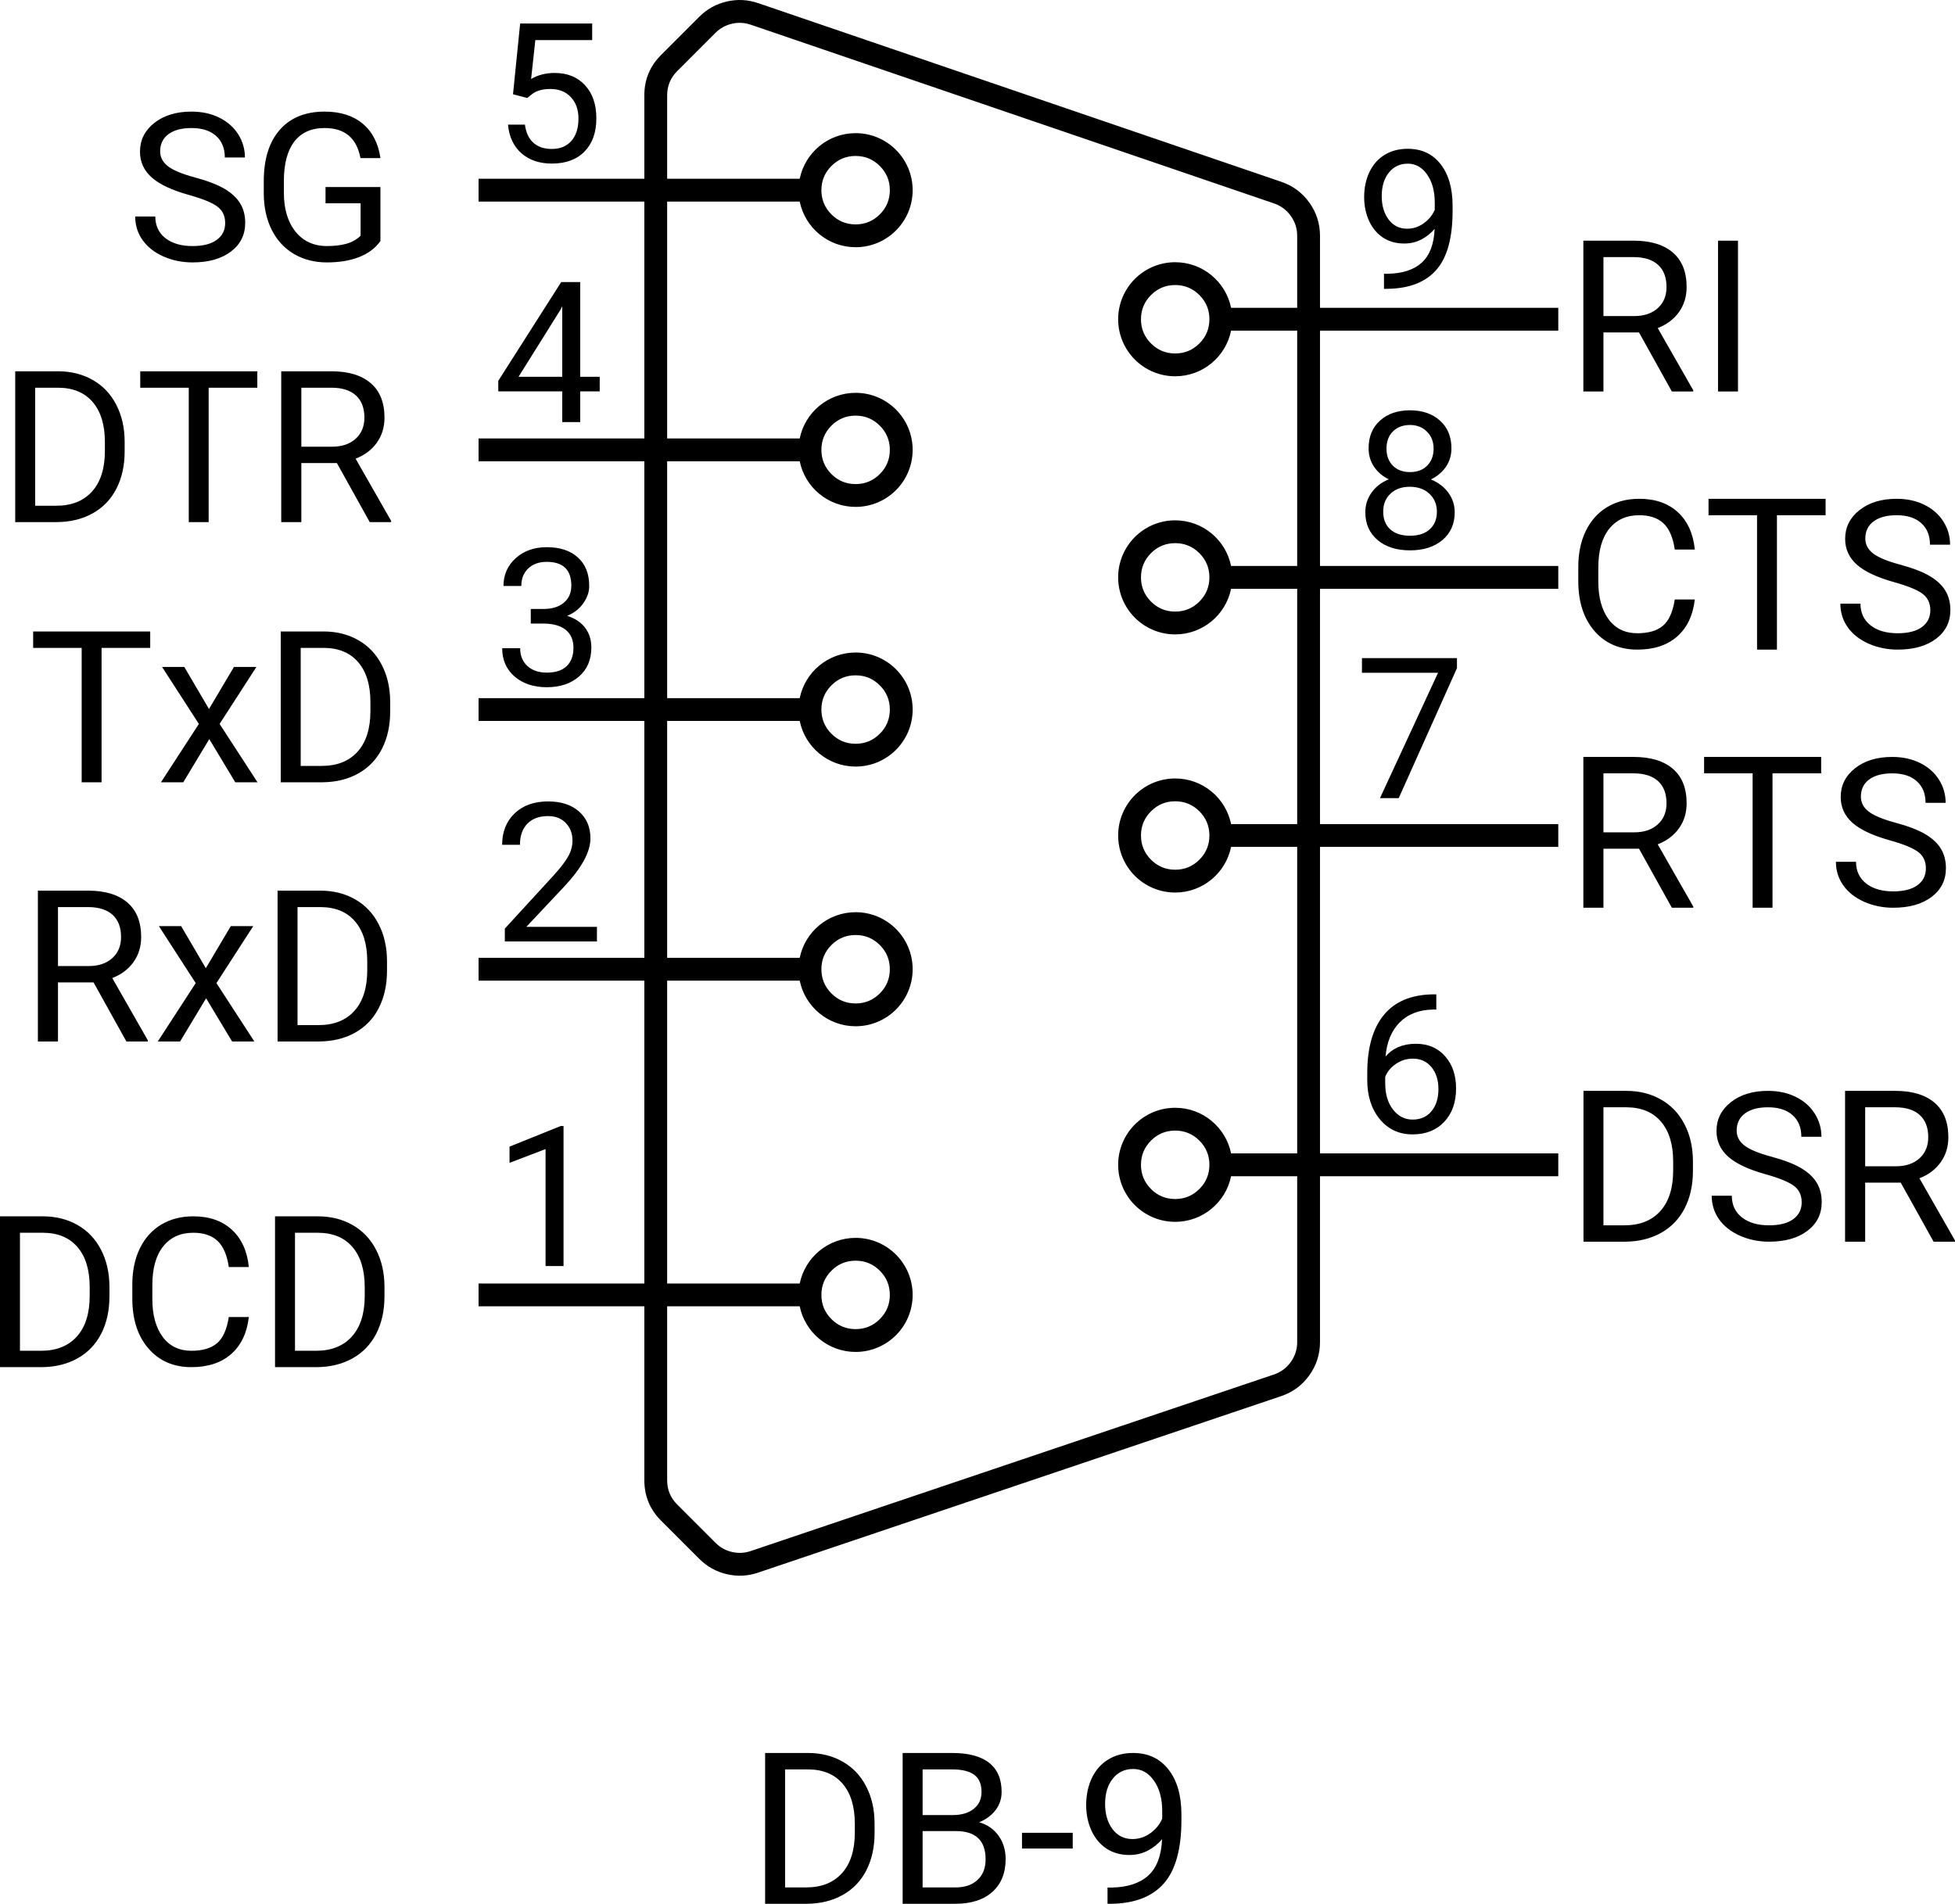 <svg xmlns="http://www.w3.org/2000/svg" xmlns:xlink="http://www.w3.org/1999/xlink" fill="none" version="1.1" width="257.083" height="250.37" viewBox="0 0 257.083 250.37"><g style="mix-blend-mode:passthrough"><path d="M172.18,26.648Q170.781,24.691,168.504,23.913L99.688,0.408Q97.657,-0.286,95.567,0.2Q93.477,0.685,91.96,2.202L86.927,7.235Q84.731,9.432,84.731,12.538L84.731,23.511L62.931,23.511L62.931,26.511L84.731,26.511L84.731,57.662L62.931,57.662L62.931,60.662L84.731,60.662L84.731,91.814L62.931,91.814L62.931,94.814L84.731,94.814L84.731,125.965L62.931,125.965L62.931,128.965L84.731,128.965L84.731,168.795L62.931,168.795L62.931,171.795L84.731,171.795L84.731,194.675Q84.731,197.781,86.927,199.978L91.971,205.022Q93.483,206.534,95.565,207.021Q97.646,207.508,99.672,206.825L168.478,183.606Q170.764,182.835,172.172,180.874Q173.58,178.913,173.58,176.5L173.58,154.686L204.914,154.686L204.914,151.686L173.58,151.686L173.58,111.378L204.914,111.378L204.914,108.378L173.58,108.378L173.58,77.431L204.914,77.431L204.914,74.431L173.58,74.431L173.58,43.485L204.914,43.485L204.914,40.485L173.58,40.485L173.58,31.011Q173.58,28.605,172.18,26.648ZM87.731,57.662L87.731,26.511L105.164,26.511C105.859,29.935,108.885,32.511,112.514,32.511C116.656,32.511,120.014,29.153,120.014,25.011C120.014,20.869,116.656,17.511,112.514,17.511C108.885,17.511,105.859,20.088,105.164,23.511L87.731,23.511L87.731,12.538Q87.731,10.674,89.049,9.356L94.081,4.323Q94.992,3.413,96.246,3.122Q97.5,2.831,98.718,3.247L167.534,26.752Q168.9,27.219,169.74,28.393Q170.58,29.567,170.58,31.011L170.58,40.485L161.888,40.485C161.193,37.061,158.166,34.485,154.538,34.485C150.396,34.485,147.038,37.843,147.038,41.985C147.038,46.127,150.396,49.485,154.538,49.485C158.166,49.485,161.193,46.908,161.888,43.485L170.58,43.485L170.58,74.431L161.888,74.431C161.193,71.008,158.166,68.431,154.538,68.431C150.396,68.431,147.038,71.789,147.038,75.931C147.038,80.073,150.396,83.431,154.538,83.431C158.166,83.431,161.193,80.855,161.888,77.431L170.58,77.431L170.58,108.378L161.888,108.378C161.193,104.955,158.166,102.378,154.538,102.378C150.396,102.378,147.038,105.736,147.038,109.878C147.038,114.02,150.396,117.378,154.538,117.378C158.166,117.378,161.193,114.802,161.888,111.378L170.58,111.378L170.58,151.686L161.888,151.686C161.193,148.263,158.166,145.686,154.538,145.686C150.396,145.686,147.038,149.044,147.038,153.186C147.038,157.328,150.396,160.686,154.538,160.686C158.166,160.686,161.193,158.109,161.888,154.686L170.58,154.686L170.58,176.5Q170.58,177.948,169.735,179.124Q168.891,180.301,167.518,180.764L98.713,203.982Q97.497,204.392,96.248,204.1Q94.999,203.808,94.092,202.9L89.049,197.857Q87.731,196.539,87.731,194.675L87.731,171.795L105.164,171.795C105.859,175.219,108.885,177.795,112.514,177.795C116.656,177.795,120.014,174.438,120.014,170.295C120.014,166.153,116.656,162.795,112.514,162.795C108.885,162.795,105.859,165.372,105.164,168.795L87.731,168.795L87.731,128.965L105.164,128.965C105.859,132.388,108.885,134.965,112.514,134.965C116.656,134.965,120.014,131.607,120.014,127.465C120.014,123.323,116.656,119.965,112.514,119.965C108.885,119.965,105.859,122.541,105.164,125.965L87.731,125.965L87.731,94.814L105.164,94.814C105.859,98.237,108.885,100.813,112.514,100.813C116.656,100.813,120.014,97.456,120.014,93.314C120.014,89.171,116.656,85.814,112.514,85.814C108.885,85.814,105.859,88.39,105.164,91.814L87.731,91.814L87.731,60.662L105.164,60.662C105.859,64.086,108.885,66.662,112.514,66.662C116.656,66.662,120.014,63.304,120.014,59.162C120.014,55.02,116.656,51.662,112.514,51.662C108.885,51.662,105.859,54.239,105.164,57.662L87.731,57.662ZM68.4,3.094L67.461,12.396L69.34,12.887L69.966,12.379Q70.838,11.702,72.378,11.702Q74.054,11.702,75.061,12.768Q76.068,13.835,76.068,15.595Q76.068,17.466,75.137,18.532Q74.206,19.59,72.564,19.59Q71.066,19.59,70.152,18.786Q69.238,17.973,69.027,16.391L66.801,16.391Q67.021,18.794,68.57,20.157Q70.118,21.511,72.564,21.511Q75.332,21.511,76.872,19.92Q78.421,18.329,78.421,15.57Q78.421,12.819,76.932,11.211Q75.451,9.594,72.92,9.594Q71.193,9.594,69.839,10.39L70.398,5.27L77.871,5.27L77.871,3.094L68.4,3.094ZM24.861,25.643Q21.488,24.704,19.948,23.337Q18.408,21.961,18.408,19.946Q18.408,17.658,20.285,16.173Q22.172,14.678,25.18,14.678Q27.231,14.678,28.835,15.471Q30.439,16.264,31.323,17.658Q32.207,19.053,32.207,20.712L29.564,20.712Q29.564,18.907,28.416,17.877Q27.267,16.838,25.18,16.838Q23.238,16.838,22.145,17.649Q21.06,18.461,21.06,19.91Q21.06,21.067,22.09,21.869Q23.129,22.662,25.608,23.328Q28.087,23.993,29.491,24.813Q30.895,25.634,31.569,26.727Q32.244,27.821,32.244,29.307Q32.244,31.668,30.357,33.09Q28.47,34.511,25.317,34.511Q23.266,34.511,21.488,33.727Q19.711,32.934,18.745,31.567Q17.779,30.2,17.779,28.468L20.422,28.468Q20.422,30.273,21.753,31.321Q23.084,32.36,25.317,32.36Q27.395,32.36,28.498,31.549Q29.61,30.738,29.61,29.334Q29.61,27.93,28.58,27.165Q27.559,26.399,24.861,25.643ZM50.026,31.704Q49.014,33.117,47.201,33.819Q45.396,34.511,42.99,34.511Q40.556,34.511,38.669,33.408Q36.783,32.297,35.744,30.255Q34.714,28.213,34.686,25.524L34.686,23.838Q34.686,19.481,36.783,17.084Q38.888,14.678,42.689,14.678Q45.806,14.678,47.702,16.273Q49.607,17.868,50.026,20.794L47.401,20.794Q46.663,16.838,42.698,16.838Q40.064,16.838,38.697,18.625Q37.339,20.402,37.33,23.774L37.33,25.342Q37.33,28.559,38.861,30.465Q40.392,32.36,42.999,32.36Q44.475,32.36,45.578,32.05Q46.69,31.731,47.419,30.993L47.419,26.727L42.807,26.727L42.807,24.595L50.026,24.595L50.026,31.704ZM188.655,30.097Q187.918,30.968,186.894,31.502Q185.879,32.026,184.66,32.026Q183.06,32.026,181.867,31.248Q180.682,30.46,180.03,29.047Q179.387,27.634,179.387,25.916Q179.387,24.079,180.09,22.606Q180.801,21.134,182.096,20.355Q183.391,19.568,185.117,19.568Q187.859,19.568,189.433,21.582Q191.016,23.597,191.016,27.075L191.016,27.744Q191.016,33.05,188.883,35.488Q186.75,37.925,182.451,37.984L181.994,37.984L181.994,36.004L182.485,36.004Q185.396,35.953,186.954,34.548Q188.519,33.143,188.655,30.097ZM117.014,25.011Q117.014,23.147,115.696,21.829Q114.378,20.511,112.514,20.511Q110.65,20.511,109.332,21.829Q108.014,23.147,108.014,25.011Q108.014,26.875,109.332,28.193Q110.65,29.511,112.514,29.511Q114.378,29.511,115.696,28.193Q117.014,26.875,117.014,25.011ZM185.041,30.08Q186.217,30.08,187.216,29.369Q188.215,28.649,188.672,27.591L188.672,26.669Q188.672,24.384,187.665,22.953Q186.666,21.523,185.125,21.523Q183.577,21.523,182.637,22.699Q181.698,23.867,181.698,25.789Q181.698,27.659,182.603,28.869Q183.517,30.08,185.041,30.08ZM210.854,43.719L215.53,43.719L219.85,51.485L222.667,51.485L222.667,51.33L217.991,43.145Q219.777,42.452,220.78,41.048Q221.792,39.636,221.792,37.749Q221.792,34.769,219.978,33.21Q218.164,31.651,214.801,31.651L208.211,31.651L208.211,51.485L210.854,51.485L210.854,43.719ZM225.921,51.485L228.546,51.485L228.546,31.651L225.921,31.651L225.921,51.485ZM214.883,41.568L210.854,41.568L210.854,33.812L214.874,33.812Q216.952,33.83,218.046,34.841Q219.148,35.853,219.148,37.749Q219.148,39.49,217.991,40.529Q216.842,41.568,214.883,41.568ZM76.297,49.553L78.862,49.553L78.862,51.474L76.297,51.474L76.297,55.511L73.936,55.511L73.936,51.474L65.523,51.474L65.523,50.086L73.8,37.094L76.297,37.094L76.297,49.553ZM159.038,41.985Q159.038,40.121,157.72,38.803Q156.402,37.485,154.538,37.485Q152.674,37.485,151.356,38.803Q150.038,40.121,150.038,41.985Q150.038,43.849,151.356,45.167Q152.674,46.485,154.538,46.485Q156.402,46.485,157.72,45.167Q159.038,43.849,159.038,41.985ZM68.189,49.553L73.936,49.553L73.936,40.294L73.656,40.81L68.189,49.553ZM2,48.829L2,68.662L7.505,68.662Q10.185,68.635,12.199,67.505Q14.223,66.375,15.307,64.269Q16.392,62.155,16.392,59.347L16.392,58.08Q16.383,55.337,15.289,53.231Q14.204,51.117,12.208,49.977Q10.212,48.829,7.615,48.829L2,48.829ZM27.439,50.989L33.837,50.989L33.837,48.829L18.443,48.829L18.443,50.989L24.823,50.989L24.823,68.662L27.439,68.662L27.439,50.989ZM39.625,60.897L44.301,60.897L48.621,68.662L51.438,68.662L51.438,68.507L46.762,60.323Q48.548,59.63,49.551,58.226Q50.562,56.813,50.562,54.927Q50.562,51.946,48.749,50.388Q46.935,48.829,43.572,48.829L36.982,48.829L36.982,68.662L39.625,68.662L39.625,60.897ZM4.625,66.511L4.625,50.989L7.688,50.989Q10.613,51.017,12.199,52.885Q13.794,54.754,13.794,58.135L13.794,59.284Q13.794,62.756,12.108,64.634Q10.422,66.511,7.387,66.511L4.625,66.511ZM43.654,58.746L39.625,58.746L39.625,50.989L43.645,50.989Q45.723,51.007,46.816,52.019Q47.919,53.031,47.919,54.927Q47.919,56.668,46.762,57.707Q45.613,58.746,43.654,58.746ZM190.136,61.392Q190.864,60.326,190.864,58.963Q190.864,56.661,189.357,55.316Q187.859,53.961,185.422,53.961Q182.967,53.961,181.469,55.316Q179.971,56.661,179.971,58.963Q179.971,60.309,180.682,61.376Q181.393,62.434,182.629,63.034Q181.182,63.627,180.36,64.786Q179.54,65.937,179.54,67.368Q179.54,69.644,181.148,71.016Q182.756,72.378,185.422,72.378Q188.062,72.378,189.679,71.024Q191.295,69.661,191.295,67.368Q191.295,65.929,190.449,64.786Q189.611,63.644,188.164,63.051Q189.408,62.45,190.136,61.392ZM117.014,59.162Q117.014,57.298,115.696,55.98Q114.378,54.662,112.514,54.662Q110.65,54.662,109.332,55.98Q108.014,57.298,108.014,59.162Q108.014,61.026,109.332,62.344Q110.65,63.662,112.514,63.662Q114.378,63.662,115.696,62.344Q117.014,61.026,117.014,59.162ZM183.179,56.729Q184.034,55.891,185.422,55.891Q186.767,55.891,187.639,56.763Q188.519,57.626,188.519,59.006Q188.519,60.385,187.673,61.24Q186.827,62.086,185.413,62.086Q184.008,62.086,183.162,61.24Q182.324,60.385,182.324,59.006Q182.324,57.567,183.179,56.729ZM187.961,64.93Q188.951,65.844,188.951,67.3Q188.951,68.756,188.012,69.611Q187.072,70.457,185.422,70.457Q183.754,70.457,182.823,69.619Q181.892,68.773,181.892,67.3Q181.892,65.819,182.849,64.922Q183.805,64.016,185.388,64.016Q186.979,64.016,187.961,64.93ZM222.867,78.842Q222.502,81.995,220.534,83.718Q218.574,85.431,215.32,85.431Q211.793,85.431,209.669,82.98Q207.545,80.528,207.545,76.417L207.545,74.558Q207.545,71.869,208.53,69.827Q209.523,67.786,211.337,66.692Q213.16,65.598,215.557,65.598Q218.729,65.598,220.643,67.366Q222.557,69.135,222.867,72.27L220.233,72.27Q219.887,69.891,218.747,68.825Q217.608,67.758,215.557,67.758Q213.042,67.758,211.61,69.545Q210.18,71.331,210.18,74.631L210.18,76.481Q210.18,79.598,211.528,81.439Q212.887,83.28,215.32,83.28Q217.508,83.28,218.674,82.296Q219.85,81.303,220.233,78.842L222.867,78.842ZM240.066,67.758L233.668,67.758L233.668,85.431L231.052,85.431L231.052,67.758L224.672,67.758L224.672,65.598L240.066,65.598L240.066,67.758ZM249.09,76.563Q245.717,75.624,244.177,74.257Q242.637,72.881,242.637,70.866Q242.637,68.579,244.514,67.093Q246.401,65.598,249.409,65.598Q251.459,65.598,253.064,66.391Q254.668,67.184,255.552,68.579Q256.436,69.973,256.436,71.632L253.793,71.632Q253.793,69.827,252.644,68.797Q251.496,67.758,249.409,67.758Q247.467,67.758,246.374,68.57Q245.289,69.381,245.289,70.83Q245.289,71.987,246.319,72.79Q247.358,73.582,249.837,74.248Q252.316,74.913,253.72,75.734Q255.124,76.554,255.798,77.648Q256.473,78.741,256.473,80.227Q256.473,82.588,254.586,84.01Q252.699,85.431,249.545,85.431Q247.495,85.431,245.717,84.648Q243.94,83.855,242.974,82.487Q242.008,81.12,242.008,79.388L244.651,79.388Q244.651,81.193,245.982,82.241Q247.312,83.28,249.545,83.28Q251.624,83.28,252.726,82.469Q253.838,81.658,253.838,80.254Q253.838,78.851,252.808,78.085Q251.788,77.32,249.09,76.563ZM157.72,72.749Q159.038,74.067,159.038,75.931Q159.038,77.795,157.72,79.113Q156.402,80.431,154.538,80.431Q152.674,80.431,151.356,79.113Q150.038,77.795,150.038,75.931Q150.038,74.067,151.356,72.749Q152.674,71.431,154.538,71.431Q156.402,71.431,157.72,72.749ZM69.797,80.086L71.566,80.086Q73.225,80.061,74.172,79.24Q75.129,78.419,75.129,77.023Q75.129,73.891,71.896,73.891Q70.372,73.891,69.458,74.763Q68.553,75.626,68.553,77.065L66.208,77.065Q66.208,74.864,67.808,73.417Q69.416,71.961,71.896,71.961Q74.511,71.961,75.992,73.316Q77.482,74.661,77.482,77.065Q77.482,78.241,76.695,79.35Q75.916,80.45,74.57,80.992Q76.094,81.457,76.923,82.532Q77.761,83.607,77.761,85.165Q77.761,87.56,76.136,88.973Q74.511,90.378,71.904,90.378Q69.306,90.378,67.672,88.973Q66.039,87.56,66.039,85.249L68.4,85.249Q68.4,86.705,69.348,87.585Q70.305,88.457,71.904,88.457Q73.606,88.457,74.503,87.619Q75.408,86.773,75.408,85.198Q75.408,83.666,74.418,82.854Q73.428,82.033,71.566,82.008L69.797,82.008L69.797,80.086ZM19.754,85.205L13.355,85.205L13.355,102.878L10.74,102.878L10.74,85.205L4.359,85.205L4.359,83.045L19.754,83.045L19.754,85.205ZM36.917,102.878L36.917,83.045L42.531,83.045Q45.129,83.045,47.125,84.193Q49.121,85.333,50.206,87.447Q51.3,89.553,51.309,92.296L51.309,93.563Q51.309,96.371,50.224,98.485Q49.139,100.59,47.116,101.721Q45.102,102.851,42.422,102.878L36.917,102.878ZM39.542,85.205L39.542,100.727L42.303,100.727Q45.339,100.727,47.025,98.85Q48.711,96.972,48.711,93.499L48.711,92.351Q48.711,88.969,47.116,87.101Q45.53,85.232,42.604,85.205L39.542,85.205ZM191.591,87.868L183.932,104.964L181.469,104.964L189.103,88.478L179.099,88.478L179.099,86.548L191.591,86.548L191.591,87.868ZM27.483,93.244L30.764,87.712L33.718,87.712L28.878,95.204L33.863,102.878L30.938,102.878L27.52,97.2L24.102,102.878L21.167,102.878L26.152,95.204L21.312,87.712L24.238,87.712L27.483,93.244ZM115.696,90.132Q117.014,91.45,117.014,93.314Q117.014,95.177,115.696,96.496Q114.378,97.814,112.514,97.814Q110.65,97.814,109.332,96.496Q108.014,95.177,108.014,93.314Q108.014,91.45,109.332,90.132Q110.65,88.814,112.514,88.814Q114.378,88.814,115.696,90.132ZM210.854,111.613L215.53,111.613L219.85,119.378L222.667,119.378L222.667,119.223L217.991,111.038Q219.777,110.346,220.78,108.942Q221.792,107.529,221.792,105.643Q221.792,102.662,219.978,101.104Q218.164,99.545,214.801,99.545L208.211,99.545L208.211,119.378L210.854,119.378L210.854,111.613ZM233.085,101.705L239.483,101.705L239.483,99.545L224.089,99.545L224.089,101.705L230.469,101.705L230.469,119.378L233.085,119.378L233.085,101.705ZM243.594,108.204Q245.134,109.571,248.506,110.51Q251.204,111.266,252.225,112.032Q253.255,112.797,253.255,114.201Q253.255,115.605,252.143,116.416Q251.04,117.227,248.962,117.227Q246.729,117.227,245.398,116.188Q244.068,115.14,244.068,113.335L241.424,113.335Q241.424,115.067,242.391,116.434Q243.357,117.801,245.134,118.594Q246.911,119.378,248.962,119.378Q252.116,119.378,254.003,117.956Q255.889,116.535,255.889,114.174Q255.889,112.688,255.215,111.594Q254.54,110.501,253.137,109.68Q251.733,108.86,249.254,108.195Q246.775,107.529,245.736,106.736Q244.706,105.934,244.706,104.777Q244.706,103.328,245.79,102.516Q246.884,101.705,248.826,101.705Q250.913,101.705,252.061,102.744Q253.21,103.774,253.21,105.579L255.853,105.579Q255.853,103.92,254.969,102.525Q254.085,101.131,252.48,100.338Q250.876,99.545,248.826,99.545Q245.818,99.545,243.931,101.04Q242.053,102.525,242.053,104.813Q242.053,106.828,243.594,108.204ZM214.883,109.462L210.854,109.462L210.854,101.705L214.874,101.705Q216.952,101.723,218.046,102.735Q219.148,103.747,219.148,105.643Q219.148,107.383,217.991,108.422Q216.842,109.462,214.883,109.462ZM157.72,106.696Q159.038,108.014,159.038,109.878Q159.038,111.742,157.72,113.06Q156.402,114.378,154.538,114.378Q152.674,114.378,151.356,113.06Q150.038,111.742,150.038,109.878Q150.038,108.014,151.356,106.696Q152.674,105.378,154.538,105.378Q156.402,105.378,157.72,106.696ZM78.498,123.813L66.386,123.813L66.386,122.121L72.785,115.147Q74.207,113.573,74.74,112.591Q75.281,111.6,75.281,110.551Q75.281,109.138,74.401,108.232Q73.529,107.326,72.074,107.326Q70.322,107.326,69.348,108.325Q68.375,109.324,68.375,111.101L66.031,111.101Q66.031,108.545,67.673,106.971Q69.315,105.397,72.074,105.397Q74.647,105.397,76.145,106.725Q77.643,108.046,77.643,110.255Q77.643,112.929,74.164,116.628L69.213,121.892L78.498,121.892L78.498,123.813ZM7.625,129.199L12.301,129.199L16.621,136.965L19.438,136.965L19.438,136.81L14.762,128.625Q16.548,127.932,17.551,126.528Q18.563,125.116,18.563,123.229Q18.563,120.249,16.749,118.69Q14.935,117.131,11.572,117.131L4.982,117.131L4.982,136.965L7.625,136.965L7.625,129.199ZM36.5,117.131L36.5,136.965L42.005,136.965Q44.685,136.937,46.699,135.807Q48.723,134.677,49.807,132.571Q50.892,130.457,50.892,127.65L50.892,126.383Q50.883,123.639,49.789,121.534Q48.705,119.419,46.709,118.28Q44.712,117.131,42.115,117.131L36.5,117.131ZM11.654,127.048L7.625,127.048L7.625,119.292L11.645,119.292Q13.723,119.31,14.817,120.321Q15.919,121.333,15.919,123.229Q15.919,124.97,14.762,126.009Q13.614,127.048,11.654,127.048ZM39.125,134.814L39.125,119.292L42.188,119.292Q45.114,119.319,46.699,121.187Q48.294,123.056,48.294,126.437L48.294,127.586Q48.294,131.058,46.608,132.936Q44.922,134.814,41.887,134.814L39.125,134.814ZM30.348,121.798L27.067,127.331L23.822,121.798L20.896,121.798L25.736,129.29L20.75,136.965L23.685,136.965L27.103,131.286L30.521,136.965L33.447,136.965L28.461,129.29L33.301,121.798L30.348,121.798ZM115.696,124.283Q117.014,125.601,117.014,127.465Q117.014,129.329,115.696,130.647Q114.378,131.965,112.514,131.965Q110.65,131.965,109.332,130.647Q108.014,129.329,108.014,127.465Q108.014,125.601,109.332,124.283Q110.65,122.965,112.514,122.965Q114.378,122.965,115.696,124.283ZM188.875,130.769L188.875,132.767L188.443,132.767Q185.701,132.818,184.076,134.443Q182.451,136.059,182.197,138.945Q183.653,137.269,186.183,137.269Q188.596,137.269,190.034,138.911Q191.473,140.545,191.473,143.135Q191.473,145.885,189.916,147.536Q188.367,149.186,185.752,149.186Q183.094,149.186,181.444,147.189Q179.793,145.183,179.793,142.026L179.793,141.146Q179.793,136.135,181.969,133.486Q184.152,130.828,188.452,130.769L188.875,130.769ZM185.786,139.224Q184.584,139.224,183.568,139.91Q182.553,140.595,182.155,141.628L182.155,142.441Q182.155,144.599,183.179,145.919Q184.211,147.239,185.752,147.239Q187.334,147.239,188.24,146.139Q189.154,145.03,189.154,143.245Q189.154,141.442,188.232,140.333Q187.309,139.224,185.786,139.224ZM208.229,163.296L208.229,143.462L213.844,143.462Q216.441,143.462,218.437,144.611Q220.433,145.75,221.518,147.865Q222.612,149.97,222.621,152.714L222.621,153.98Q222.621,156.788,221.536,158.902Q220.452,161.008,218.428,162.138Q216.414,163.268,213.734,163.296L208.229,163.296ZM232.173,154.427Q228.801,153.488,227.26,152.121Q225.72,150.745,225.72,148.73Q225.72,146.443,227.598,144.957Q229.484,143.462,232.492,143.462Q234.543,143.462,236.147,144.255Q237.751,145.048,238.635,146.443Q239.519,147.837,239.519,149.496L236.876,149.496Q236.876,147.691,235.728,146.661Q234.579,145.622,232.492,145.622Q230.551,145.622,229.457,146.433Q228.372,147.245,228.372,148.694Q228.372,149.851,229.402,150.654Q230.441,151.447,232.92,152.112Q235.4,152.777,236.803,153.598Q238.207,154.418,238.881,155.512Q239.556,156.605,239.556,158.091Q239.556,160.452,237.669,161.874Q235.782,163.296,232.629,163.296Q230.578,163.296,228.801,162.512Q227.023,161.719,226.057,160.351Q225.091,158.984,225.091,157.253L227.734,157.253Q227.734,159.057,229.065,160.105Q230.396,161.144,232.629,161.144Q234.707,161.144,235.81,160.333Q236.922,159.522,236.922,158.118Q236.922,156.715,235.892,155.949Q234.871,155.183,232.173,154.427ZM249.946,155.53L245.271,155.53L245.271,163.296L242.627,163.296L242.627,143.462L249.217,143.462Q252.581,143.462,254.394,145.021Q256.208,146.579,256.208,149.56Q256.208,151.447,255.196,152.859Q254.194,154.263,252.407,154.956L257.083,163.141L257.083,163.296L254.267,163.296L249.946,155.53ZM210.854,145.622L210.854,161.144L213.616,161.144Q216.651,161.144,218.337,159.267Q220.023,157.389,220.023,153.917L220.023,152.768Q220.023,149.387,218.428,147.518Q216.842,145.65,213.917,145.622L210.854,145.622ZM245.271,153.379L249.299,153.379Q251.259,153.379,252.407,152.34Q253.565,151.301,253.565,149.56Q253.565,147.664,252.462,146.652Q251.368,145.641,249.29,145.622L245.271,145.622L245.271,153.379ZM74.105,166.504L71.743,166.504L71.743,151.118L67.004,152.929L67.004,150.796L73.732,148.088L74.105,148.088L74.105,166.504ZM157.72,150.004Q159.038,151.322,159.038,153.186Q159.038,155.05,157.72,156.368Q156.402,157.686,154.538,157.686Q152.674,157.686,151.356,156.368Q150.038,155.05,150.038,153.186Q150.038,151.322,151.356,150.004Q152.674,148.686,154.538,148.686Q156.402,148.686,157.72,150.004ZM0,179.796L0,159.962L5.615,159.962Q8.212,159.962,10.208,161.111Q12.204,162.25,13.289,164.365Q14.383,166.47,14.392,169.214L14.392,170.48Q14.392,173.288,13.307,175.402Q12.223,177.508,10.199,178.638Q8.185,179.768,5.505,179.796L0,179.796ZM32.721,173.206Q32.357,176.359,30.388,178.082Q28.428,179.796,25.174,179.796Q21.647,179.796,19.523,177.344Q17.4,174.892,17.4,170.781L17.4,168.922Q17.4,166.233,18.384,164.191Q19.378,162.15,21.191,161.056Q23.014,159.962,25.411,159.962Q28.583,159.962,30.497,161.73Q32.411,163.499,32.721,166.634L30.087,166.634Q29.741,164.255,28.602,163.189Q27.462,162.122,25.411,162.122Q22.896,162.122,21.465,163.909Q20.034,165.695,20.034,168.995L20.034,170.845Q20.034,173.962,21.383,175.803Q22.741,177.644,25.174,177.644Q27.362,177.644,28.529,176.66Q29.704,175.667,30.087,173.206L32.721,173.206ZM36.167,179.796L36.167,159.962L41.781,159.962Q44.379,159.962,46.375,161.111Q48.371,162.25,49.456,164.365Q50.55,166.47,50.559,169.214L50.559,170.48Q50.559,173.288,49.474,175.402Q48.389,177.508,46.366,178.638Q44.352,179.768,41.672,179.796L36.167,179.796ZM2.625,162.122L2.625,177.644L5.387,177.644Q8.422,177.644,10.108,175.767Q11.794,173.889,11.794,170.417L11.794,169.268Q11.794,165.887,10.199,164.018Q8.613,162.15,5.688,162.122L2.625,162.122ZM38.792,162.122L38.792,177.644L41.553,177.644Q44.589,177.644,46.275,175.767Q47.961,173.889,47.961,170.417L47.961,169.268Q47.961,165.887,46.366,164.018Q44.78,162.15,41.854,162.122L38.792,162.122ZM115.696,167.113Q117.014,168.431,117.014,170.295Q117.014,172.159,115.696,173.477Q114.378,174.795,112.514,174.795Q110.65,174.795,109.332,173.477Q108.014,172.159,108.014,170.295Q108.014,168.431,109.332,167.113Q110.65,165.795,112.514,165.795Q114.378,165.795,115.696,167.113ZM100.614,250.37L100.614,230.537L106.229,230.537Q108.827,230.537,110.823,231.685Q112.819,232.825,113.903,234.939Q114.997,237.045,115.006,239.788L115.006,241.055Q115.006,243.862,113.922,245.977Q112.837,248.082,110.813,249.213Q108.799,250.343,106.12,250.37L100.614,250.37ZM118.698,250.37L118.698,230.537L125.205,230.537Q128.441,230.537,130.073,231.831Q131.713,233.125,131.713,235.659Q131.713,237.008,130.92,238.047Q130.127,239.086,128.76,239.651Q130.373,240.116,131.303,241.411Q132.242,242.705,132.242,244.491Q132.242,247.235,130.501,248.802Q128.769,250.37,125.597,250.37L118.698,250.37ZM152.813,241.875Q152.021,242.814,150.918,243.388Q149.824,243.953,148.511,243.953Q146.789,243.953,145.504,243.115Q144.228,242.267,143.526,240.745Q142.833,239.223,142.833,237.373Q142.833,235.395,143.589,233.809Q144.355,232.223,145.75,231.385Q147.144,230.537,149.004,230.537Q151.957,230.537,153.652,232.706Q155.356,234.875,155.356,238.621L155.356,239.342Q155.356,245.056,153.06,247.681Q150.763,250.306,146.132,250.37L145.64,250.37L145.64,248.237L146.169,248.237Q149.304,248.183,150.981,246.67Q152.668,245.157,152.813,241.875ZM148.922,241.857Q150.188,241.857,151.264,241.092Q152.339,240.317,152.832,239.177L152.832,238.184Q152.832,235.723,151.747,234.183Q150.672,232.642,149.013,232.642Q147.345,232.642,146.333,233.909Q145.321,235.167,145.321,237.236Q145.321,239.25,146.297,240.554Q147.281,241.857,148.922,241.857ZM103.239,232.697L103.239,248.219L106.001,248.219Q109.036,248.219,110.722,246.342Q112.409,244.464,112.409,240.991L112.409,239.843Q112.409,236.461,110.813,234.593Q109.228,232.724,106.302,232.697L103.239,232.697ZM121.323,238.703L125.287,238.703Q127.01,238.703,128.04,237.892Q129.07,237.072,129.07,235.668Q129.07,234.11,128.113,233.408Q127.156,232.697,125.205,232.697L121.323,232.697L121.323,238.703ZM121.323,240.809L121.323,248.219L125.652,248.219Q127.484,248.219,128.541,247.235Q129.608,246.25,129.608,244.528Q129.608,240.809,125.698,240.809L121.323,240.809ZM141.065,243.106L134.393,243.106L134.393,241.037L141.065,241.037L141.065,243.106Z" fill-rule="evenodd" fill="#000000" fill-opacity="1"/></g></svg>